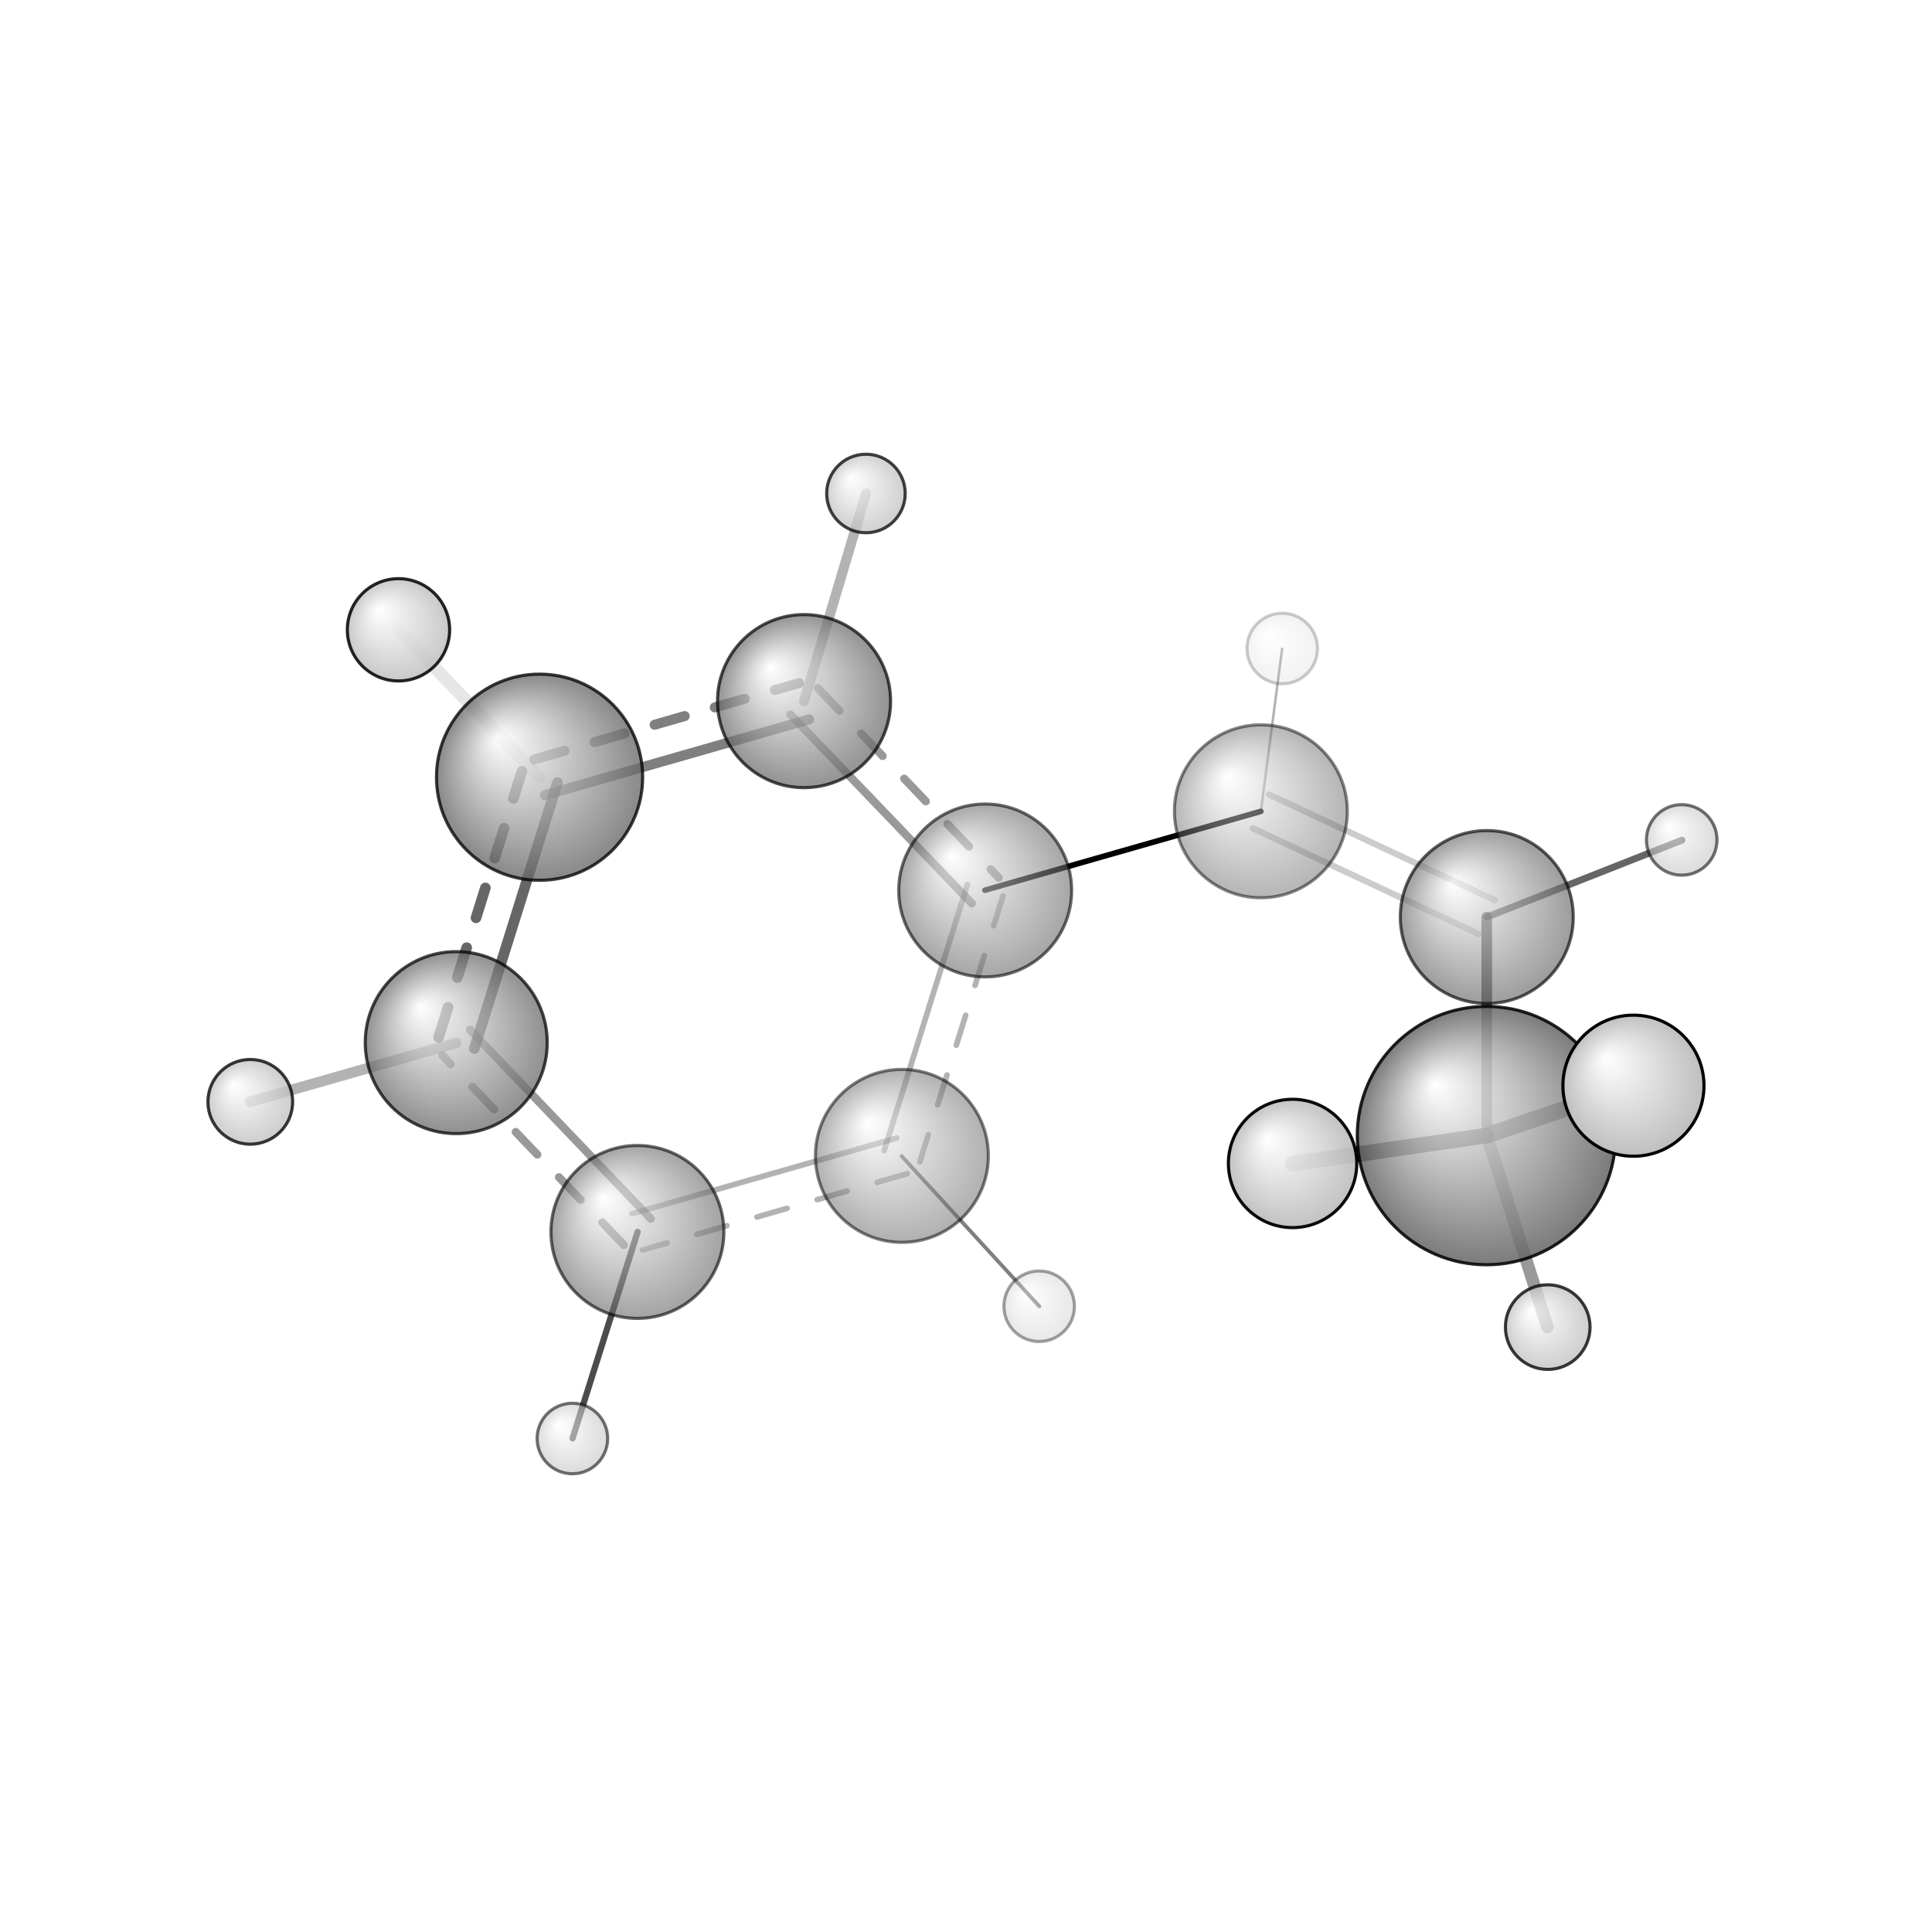 <?xml version="1.0"?>
<svg version="1.1" id="topsvg"
xmlns="http://www.w3.org/2000/svg" xmlns:xlink="http://www.w3.org/1999/xlink"
xmlns:cml="http://www.xml-cml.org/schema" x="0" y="0" width="1024px" height="1024px" viewBox="0 0 100 100">
<title>252324 - Open Babel Depiction</title>
<rect x="0" y="0" width="100" height="100" fill="white"/>
<defs>
<radialGradient id='radialffffff666666' cx='50%' cy='50%' r='50%' fx='30%' fy='30%'>
  <stop offset=' 0%' stop-color="rgb(255,255,255)"  stop-opacity='1.0'/>
  <stop offset='100%' stop-color="rgb(102,102,102)"  stop-opacity ='1.0'/>
</radialGradient>
<radialGradient id='radialffffffbfbfbf' cx='50%' cy='50%' r='50%' fx='30%' fy='30%'>
  <stop offset=' 0%' stop-color="rgb(255,255,255)"  stop-opacity='1.0'/>
  <stop offset='100%' stop-color="rgb(191,191,191)"  stop-opacity ='1.0'/>
</radialGradient>
</defs>
<g transform="translate(0,0)">
<svg width="100" height="100" x="0" y="0" viewBox="0 0 308.757 231.024"
font-family="sans-serif" stroke="rgb(0,0,0)" stroke-width="2"  stroke-linecap="round">
<line x1="157.4" y1="103.4" x2="201.5" y2="90.8" opacity="1.0" stroke="rgb(0,0,0)"  stroke-width="0.9"/>
<line x1="128.5" y1="73.2" x2="138.4" y2="40.0" opacity="0.3" stroke="rgb(0,0,0)"  stroke-width="1.6"/>
<line x1="144.1" y1="145.9" x2="166.1" y2="169.9" opacity="0.5" stroke="rgb(0,0,0)"  stroke-width="0.6"/>
<line x1="202.8" y1="88.1" x2="238.9" y2="105.0" opacity="0.2" stroke="rgb(0,0,0)"  stroke-width="1.0"/>
<line x1="200.2" y1="93.5" x2="236.3" y2="110.4" opacity="0.2" stroke="rgb(0,0,0)"  stroke-width="1.0"/>
<line x1="201.5" y1="90.8" x2="204.9" y2="64.8" opacity="0.3" stroke="rgb(0,0,0)"  stroke-width="0.4"/>
<line x1="86.2" y1="85.3" x2="63.7" y2="61.8" opacity="0.1" stroke="rgb(0,0,0)"  stroke-width="2.0"/>
<line x1="101.9" y1="158.0" x2="91.5" y2="191.0" opacity="0.7" stroke="rgb(0,0,0)"  stroke-width="1.0"/>
<line x1="72.9" y1="127.8" x2="40.0" y2="137.2" opacity="0.3" stroke="rgb(0,0,0)"  stroke-width="1.7"/>
<line x1="237.6" y1="107.7" x2="237.6" y2="142.6" opacity="0.6" stroke="rgb(0,0,0)"  stroke-width="1.7"/>
<line x1="237.6" y1="107.7" x2="268.8" y2="95.4" opacity="0.6" stroke="rgb(0,0,0)"  stroke-width="1.1"/>
<line x1="237.6" y1="142.6" x2="247.3" y2="173.2" opacity="0.4" stroke="rgb(0,0,0)"  stroke-width="2.0"/>
<line x1="237.6" y1="142.6" x2="261.0" y2="134.6" opacity="0.7" stroke="rgb(0,0,0)"  stroke-width="2.6"/>
<line x1="237.6" y1="142.6" x2="206.6" y2="147.1" opacity="0.9" stroke="rgb(0,0,0)"  stroke-width="2.5"/>
<line x1="154.6" y1="102.5" x2="141.3" y2="145.0" opacity="0.3" stroke="rgb(0,0,0)"  stroke-width="0.9"/>
<line x1="160.3" y1="104.3" x2="147.0" y2="146.8" opacity="0.3" stroke="rgb(0,0,0)"  stroke-width="0.9" stroke-dasharray="5.0,5.0"/>
<line x1="143.3" y1="143.0" x2="101.0" y2="155.1" opacity="0.3" stroke="rgb(0,0,0)"  stroke-width="0.9"/>
<line x1="145.0" y1="148.7" x2="102.7" y2="160.9" opacity="0.3" stroke="rgb(0,0,0)"  stroke-width="0.9" stroke-dasharray="5.0,5.0"/>
<line x1="104.0" y1="155.9" x2="75.1" y2="125.7" opacity="0.4" stroke="rgb(0,0,0)"  stroke-width="1.3"/>
<line x1="99.7" y1="160.1" x2="70.7" y2="129.8" opacity="0.4" stroke="rgb(0,0,0)"  stroke-width="1.3" stroke-dasharray="5.0,5.0"/>
<line x1="75.8" y1="128.7" x2="89.1" y2="86.2" opacity="0.6" stroke="rgb(0,0,0)"  stroke-width="1.7"/>
<line x1="70.1" y1="126.9" x2="83.4" y2="84.4" opacity="0.6" stroke="rgb(0,0,0)"  stroke-width="1.7" stroke-dasharray="5.0,5.0"/>
<line x1="87.1" y1="88.2" x2="129.3" y2="76.1" opacity="0.5" stroke="rgb(0,0,0)"  stroke-width="1.6"/>
<line x1="85.4" y1="82.5" x2="127.7" y2="70.3" opacity="0.5" stroke="rgb(0,0,0)"  stroke-width="1.6" stroke-dasharray="5.0,5.0"/>
<line x1="126.3" y1="75.3" x2="155.3" y2="105.5" opacity="0.4" stroke="rgb(0,0,0)"  stroke-width="1.3"/>
<line x1="130.7" y1="71.1" x2="159.6" y2="101.4" opacity="0.4" stroke="rgb(0,0,0)"  stroke-width="1.3" stroke-dasharray="5.0,5.0"/>
<circle cx="204.918" cy="64.771" r="5.636" opacity="0.2" style="stroke:black;stroke-width:0.5;fill:url(#radialffffffbfbfbf)"/>
<circle cx="166.072" cy="169.888" r="5.636" opacity="0.365" style="stroke:black;stroke-width:0.5;fill:url(#radialffffffbfbfbf)"/>
<circle cx="201.502" cy="90.788" r="13.818" opacity="0.484" style="stroke:black;stroke-width:0.5;fill:url(#radialffffff666666)"/>
<circle cx="144.133" cy="145.856" r="13.818" opacity="0.515" style="stroke:black;stroke-width:0.5;fill:url(#radialffffff666666)"/>
<circle cx="91.475" cy="191.024" r="5.636" opacity="0.553" style="stroke:black;stroke-width:0.5;fill:url(#radialffffffbfbfbf)"/>
<circle cx="268.757" cy="95.362" r="5.636" opacity="0.556" style="stroke:black;stroke-width:0.5;fill:url(#radialffffffbfbfbf)"/>
<circle cx="157.446" cy="103.439" r="13.818" opacity="0.579" style="stroke:black;stroke-width:0.5;fill:url(#radialffffff666666)"/>
<circle cx="101.868" cy="158.014" r="13.818" opacity="0.601" style="stroke:black;stroke-width:0.5;fill:url(#radialffffff666666)"/>
<circle cx="237.608" cy="107.685" r="13.818" opacity="0.642" style="stroke:black;stroke-width:0.5;fill:url(#radialffffff666666)"/>
<circle cx="128.498" cy="73.184" r="13.83" opacity="0.707" style="stroke:black;stroke-width:0.5;fill:url(#radialffffff666666)"/>
<circle cx="72.913" cy="127.759" r="14.543" opacity="0.725" style="stroke:black;stroke-width:0.5;fill:url(#radialffffff666666)"/>
<circle cx="138.388" cy="40" r="6.276" opacity="0.746" style="stroke:black;stroke-width:0.5;fill:url(#radialffffffbfbfbf)"/>
<circle cx="86.229" cy="85.342" r="16.475" opacity="0.772" style="stroke:black;stroke-width:0.5;fill:url(#radialffffff666666)"/>
<circle cx="247.347" cy="173.221" r="6.762" opacity="0.774" style="stroke:black;stroke-width:0.5;fill:url(#radialffffffbfbfbf)"/>
<circle cx="40" cy="137.22" r="6.77" opacity="0.775" style="stroke:black;stroke-width:0.5;fill:url(#radialffffffbfbfbf)"/>
<circle cx="63.684" cy="61.784" r="8.173" opacity="0.852" style="stroke:black;stroke-width:0.5;fill:url(#radialffffffbfbfbf)"/>
<circle cx="237.553" cy="142.617" r="20.64" opacity="0.864" style="stroke:black;stroke-width:0.5;fill:url(#radialffffff666666)"/>
<circle cx="206.569" cy="147.066" r="10.257" opacity="0.954" style="stroke:black;stroke-width:0.5;fill:url(#radialffffffbfbfbf)"/>
<circle cx="261.044" cy="134.64" r="11.273" opacity="1" style="stroke:black;stroke-width:0.5;fill:url(#radialffffffbfbfbf)"/>
</svg>
</g>
</svg>
